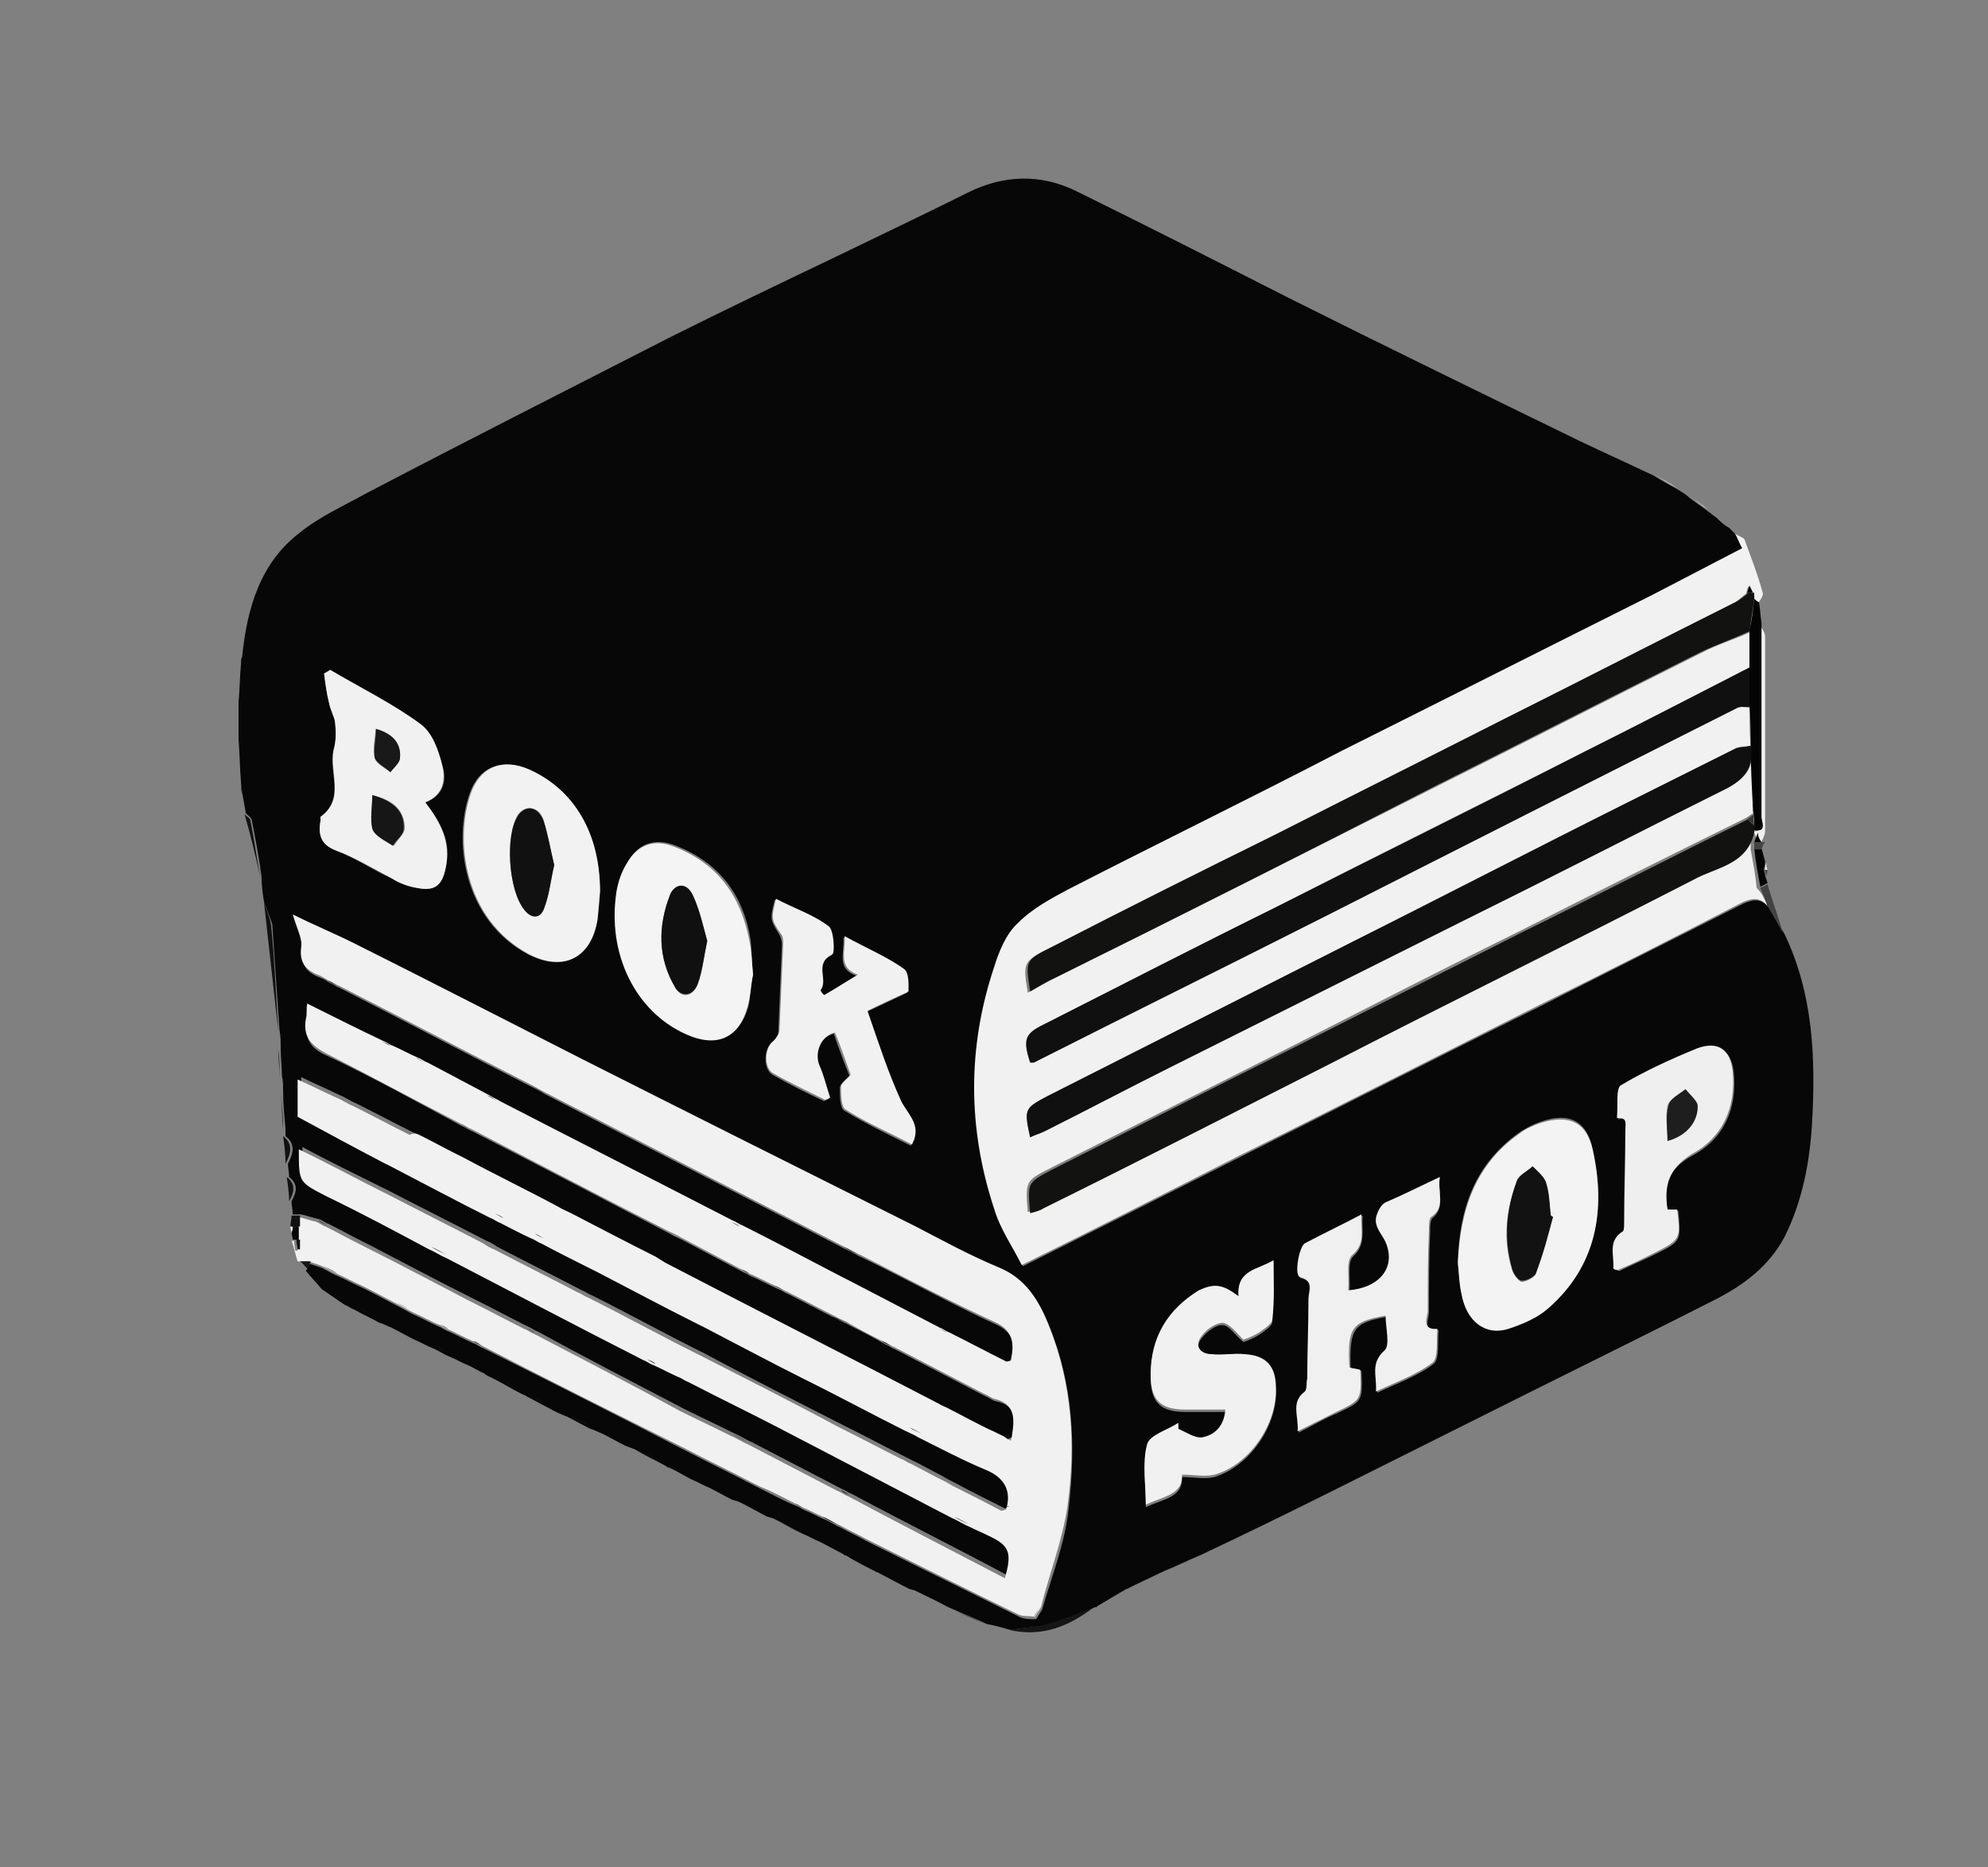<?xml version="1.0" encoding="utf-8"?>
<!-- Generator: Adobe Illustrator 19.0.0, SVG Export Plug-In . SVG Version: 6.00 Build 0)  -->
<svg version="1.1" id="Layer_1" xmlns="http://www.w3.org/2000/svg" xmlns:xlink="http://www.w3.org/1999/xlink" x="0px" y="0px"
	 viewBox="0 0 165 155" style="enable-background:new 0 0 165 155;" xml:space="preserve">
<rect x="0" y="0" width="165" height="155" fill="#808080" stroke="none"/>
<style type="text/css">
	.st0{display:none;fill:#FEFEFE;}
	.st1{fill:#070707;}
	.st2{fill:#F1F1F1;}
	.st3{fill:#040404;}
	.st4{fill:#111111;}
	.st5{fill:#151515;}
	.st6{fill:#434343;}
	.st7{fill:#F0F0F0;}
	.st8{fill:#F3F3F3;}
	.st9{fill:#F2F2F2;}
	.st10{fill:#F4F4F4;}
	.st11{fill:#EFEFEF;}
	.st12{fill:#121211;}
	.st13{fill:#101010;}
	.st14{fill:#373737;}
	.st15{fill:#131212;}
	.st16{fill:#161616;}
	.st17{fill:#191919;}
	.st18{fill:#1E1E1E;}
</style>
<g id="XMLID_2_">
	<path id="XMLID_154_" class="st0" d="M1.4,152.3c0-50.9,0-101.8,0-152.8c53.8,0,107.6,0,161.4,0c0,50.9,0,101.9,0,152.8
		C109,152.3,55.2,152.3,1.4,152.3z M146.7,72.2c-0.1-0.2-0.1-0.4-0.2-0.6c-0.1-0.4-0.2-0.7-0.3-1.1c0.1-0.2,0.1-0.4,0.2-0.6
		c0.1-0.3,0.3-0.6,0.3-0.9c0-5.4,0-10.8,0-16.2c0-0.3-0.3-0.7-0.5-1c-0.1-0.6-0.1-1.1-0.2-1.7c0.1-0.3,0.5-0.7,0.4-0.9
		c-0.4-1.5-0.9-2.9-1.5-4.4c-0.1-0.2-0.5-0.3-0.8-0.5c-0.2-0.2-0.4-0.4-0.6-0.6c-0.3-0.3-0.6-0.6-1-0.8c-0.3-0.2-0.5-0.4-0.8-0.6
		c-0.5-0.4-1-0.7-1.5-1.1c-0.3-0.2-0.7-0.4-1-0.7c-0.6-0.4-1.2-0.7-1.9-1.1c-2.1-1-4.2-1.9-6.2-2.9c-8-3.9-16-7.8-24-11.8
		c-5.9-2.9-11.8-5.9-17.7-8.9c-3-1.5-6-1.4-9.1,0.1c-3.6,1.8-7.3,3.6-10.9,5.3c-4.6,2.2-9.2,4.4-13.8,6.7c-8.5,4.3-16.9,8.7-25.3,13
		c-1.9,1-3.8,1.9-5.4,3.2c-3.3,2.6-4.4,6.3-4.8,10.3c0,0.2,0,0.4-0.1,0.6c-0.1,1.1-0.1,2.1-0.2,3.2c0,1,0,2.1,0,3.1
		c0.1,1.2,0.1,2.3,0.2,3.5c0,0.3,0.1,0.6,0.1,0.9c0.1,0.6,0.2,1.2,0.3,1.7c0.4,1.7,0.8,3.4,1.3,5.1c0.1,0.7,0.2,1.4,0.2,2.1
		c0.4,3.6,0.8,7.2,1.2,10.9c0,0.5,0,1,0.1,1.5c0,0.8,0.1,1.5,0.1,2.3c0,0.4,0,0.8,0.1,1.2c0.1,1.1,0.2,2.1,0.2,3.2
		c0,0.2,0,0.4,0,0.6c0.1,0.8,0.1,1.5,0.2,2.3c0,0.4,0.1,0.8,0.1,1.1c0.1,0.7,0.1,1.3,0.2,2c0,0.4,0.1,0.8,0.1,1.1
		c0,0.3-0.1,0.6-0.1,0.9c0,0.2,0.1,0.4,0.1,0.6c0,0.2,0.1,0.4,0.1,0.6c0.2,0.6,0.3,1.2,0.5,1.7c0.2,0.2,0.4,0.4,0.6,0.6
		c0.4,0.5,0.9,1,1.3,1.5c0.6,0.4,1.3,0.9,1.9,1.3c0.3,0.1,0.5,0.3,0.8,0.4c0.7,0.4,1.4,0.7,2.1,1.1c0.3,0.1,0.6,0.3,1,0.4
		c0.6,0.3,1.3,0.7,1.9,1c0.5,0.2,1,0.5,1.5,0.7c0.5,0.2,0.9,0.5,1.4,0.7c0.5,0.2,1,0.5,1.5,0.7c0.5,0.2,0.9,0.5,1.4,0.7
		c0.2,0.1,0.5,0.2,0.7,0.4c0.8,0.4,1.6,0.9,2.4,1.3c0.1,0.1,0.2,0.1,0.4,0.2c0.6,0.3,1.3,0.7,1.9,1c0.5,0.2,1,0.4,1.5,0.7
		c0.6,0.3,1.3,0.7,1.9,1c0.3,0.1,0.6,0.3,1,0.4c0.6,0.3,1.3,0.7,1.9,1c0.3,0.1,0.5,0.2,0.8,0.3c0.9,0.5,1.8,0.9,2.6,1.4l0.1,0.1
		l0.1,0c0.6,0.3,1.2,0.7,1.9,1c0.5,0.2,1,0.5,1.5,0.7c0.6,0.3,1.3,0.7,1.9,1c0.1,0,0.3,0.1,0.4,0.1c0.8,0.4,1.6,0.9,2.5,1.3
		c0.1,0,0.3,0.1,0.4,0.1c0.8,0.4,1.6,0.9,2.5,1.3c0.5,0.2,1,0.5,1.5,0.7c0.6,0.3,1.3,0.7,1.9,1l0.1,0.1l0.1,0
		c0.8,0.4,1.6,0.8,2.4,1.3c0.1,0.1,0.3,0.1,0.4,0.2c0.8,0.4,1.7,0.9,2.5,1.3c0.1,0,0.3,0.1,0.4,0.1c0.9,0.5,1.8,0.9,2.8,1.4
		c0.2,0.1,0.5,0.2,0.7,0.3c0.8,0.4,1.6,0.7,2.5,1.1c0.7,0.2,1.4,0.4,2,0.5c2.6,0.6,4.9-0.3,6.9-1.9l0.1,0l0.1-0.1
		c0.7-0.4,1.5-0.9,2.2-1.3c0.1-0.1,0.3-0.1,0.4-0.2c0.8-0.4,1.7-0.8,2.5-1.2c0.1-0.1,0.2-0.1,0.4-0.2c1-0.4,2-0.9,3-1.3
		c3.6-1.8,7.3-3.5,10.9-5.3c5.6-2.8,11.2-5.6,16.8-8.4c5.1-2.5,10.2-5,15.2-7.6c2.3-1.2,4.4-2.7,5.6-5.1c1.5-3,2.1-6.2,2.3-9.5
		c0.3-5.4,0.1-10.7-2.3-15.7c-0.4-1.4-0.9-2.7-1.3-4.1c0-0.2-0.1-0.4-0.1-0.5C146.6,72.6,146.7,72.4,146.7,72.2z"/>
	<path id="XMLID_144_" class="st1" d="M21.9,74.8c-0.1-0.7-0.2-1.4-0.2-2.1c-0.2-1.5-0.5-3.1-0.8-4.6c0-0.2-0.3-0.4-0.5-0.6
		c-0.1-0.6-0.2-1.2-0.3-1.7c0-0.3-0.1-0.6-0.1-0.9c-0.1-1.2-0.1-2.3-0.2-3.5c0-1,0-2.1,0-3.1c0.1-1.1,0.1-2.1,0.2-3.2
		c0-0.2,0-0.4,0.1-0.6c0.4-4,1.5-7.8,4.8-10.3c1.6-1.3,3.6-2.2,5.4-3.2c8.4-4.4,16.9-8.7,25.3-13c4.6-2.3,9.2-4.5,13.8-6.7
		c3.7-1.8,7.3-3.5,10.9-5.3c3-1.5,6.1-1.6,9.1-0.1c5.9,2.9,11.8,5.9,17.7,8.9c8,4,16,7.9,24,11.8c2.1,1,4.1,1.9,6.2,2.9
		c0.6,0.4,1.2,0.7,1.9,1.1c0.3,0.2,0.7,0.4,1,0.7c0.5,0.4,1,0.7,1.5,1.1c0.3,0.2,0.5,0.4,0.8,0.6c0.3,0.3,0.6,0.6,1,0.8
		c0.2,0.2,0.4,0.4,0.6,0.6c0.2,0.4,0.4,0.7,0.6,1.2c-2.5,1.3-5,2.6-7.5,3.9c-8.6,4.3-17.1,8.6-25.7,12.9
		c-7.6,3.8-15.2,7.6-22.7,11.5c-1.5,0.8-3.1,1.6-4.2,2.8c-1,1-1.5,2.4-2,3.7c-2.2,6.7-2.2,13.4,0,20c0.5,1.6,1.5,3.1,2.3,4.7
		c6.2-3.1,12.2-6.1,18.1-9.1c8.2-4.1,16.4-8.3,24.7-12.4c5.7-2.9,11.3-5.7,17-8.6c0.9-0.4,1.5-0.4,2.1,0.3c0.4,0.7,0.9,1.5,1.3,2.2
		c2.4,5,2.6,10.3,2.3,15.7c-0.2,3.3-0.8,6.5-2.3,9.5c-1.3,2.4-3.3,3.9-5.6,5.1c-5.1,2.6-10.2,5.1-15.2,7.6
		c-5.6,2.8-11.2,5.6-16.8,8.4c-3.6,1.8-7.3,3.6-10.9,5.3c-1,0.4-2,0.9-3,1.3c-0.1,0.1-0.2,0.1-0.4,0.2c-0.8,0.4-1.7,0.8-2.5,1.2
		c-0.1,0.1-0.3,0.1-0.4,0.2c-0.7,0.4-1.5,0.9-2.2,1.3l-0.1,0.1l-0.1,0c-1.3,0.5-2.5,1.1-3.8,1.4c-1,0.3-2.1,0.3-3.2,0.5
		c-0.7-0.2-1.4-0.4-2-0.5c-0.8-0.4-1.6-0.7-2.5-1.1c-0.2-0.1-0.5-0.2-0.7-0.3c-0.9-0.5-1.8-0.9-2.8-1.4c-0.1,0-0.3-0.1-0.4-0.1
		c-0.8-0.4-1.7-0.9-2.5-1.3c-0.1-0.1-0.3-0.1-0.4-0.2c-0.8-0.4-1.6-0.8-2.4-1.3l-0.1,0c0,0-0.1-0.1-0.1-0.1c-0.6-0.3-1.3-0.7-1.9-1
		c-0.5-0.2-1-0.5-1.5-0.7c-0.8-0.4-1.6-0.9-2.5-1.3c-0.1,0-0.3-0.1-0.4-0.1c-0.8-0.4-1.6-0.9-2.5-1.3c-0.1,0-0.3-0.1-0.4-0.1
		c-0.6-0.3-1.3-0.7-1.9-1c-0.5-0.2-1-0.5-1.5-0.7c-0.6-0.3-1.2-0.7-1.9-1l-0.1,0l-0.1-0.1c-0.9-0.5-1.8-0.9-2.6-1.4
		c-0.3-0.1-0.5-0.2-0.8-0.3c-0.6-0.3-1.3-0.7-1.9-1c-0.3-0.1-0.6-0.3-1-0.4c-0.6-0.3-1.3-0.7-1.9-1c-0.5-0.2-1-0.4-1.5-0.7
		c-0.6-0.3-1.3-0.7-1.9-1c-0.1-0.1-0.2-0.1-0.4-0.2c-0.8-0.4-1.6-0.9-2.4-1.3c-0.2-0.1-0.5-0.2-0.7-0.4c-0.5-0.2-0.9-0.5-1.4-0.7
		c-0.5-0.2-1-0.5-1.5-0.7c-0.5-0.2-0.9-0.5-1.4-0.7c-0.5-0.2-1-0.5-1.5-0.7c-0.6-0.3-1.3-0.7-1.9-1c-0.3-0.1-0.6-0.3-1-0.4
		c-0.7-0.4-1.4-0.7-2.1-1.1c-0.3-0.1-0.5-0.3-0.8-0.4c-0.6-0.4-1.3-0.9-1.9-1.3c-0.4-0.5-0.9-1-1.3-1.5c0.1-0.2,0.2-0.4,0.3-0.6
		c0.3,0.1,0.6,0.2,0.9,0.3c0.5,0.2,0.9,0.5,1.4,0.7c0.7,0.3,1.4,0.7,2.1,1c0.2,0.1,0.4,0.2,0.6,0.3c0.8,0.4,1.5,0.8,2.3,1.2
		c0.4,0.2,0.9,0.5,1.3,0.7c0.7,0.3,1.4,0.7,2.1,1c0.3,0.1,0.5,0.3,0.8,0.4c0.7,0.3,1.4,0.7,2.1,1c0.3,0.1,0.5,0.3,0.8,0.4
		c5.4,2.7,10.8,5.4,16.2,8.2c0.2,0.1,0.4,0.2,0.6,0.3c1.9,1,3.8,1.9,5.7,2.9c0.2,0.1,0.4,0.2,0.6,0.3c1,0.5,1.9,1,2.9,1.4
		c0.3,0.1,0.5,0.3,0.8,0.4c0.5,0.2,1,0.5,1.5,0.7c0.5,0.2,0.9,0.5,1.4,0.7c0.7,0.4,1.4,0.7,2.1,1.1c0.2,0.1,0.4,0.2,0.6,0.3
		c4,2,8.1,4,12.1,6c0.4,0.2,0.9,0.2,1.4,0.2c0.2-0.3,0.3-0.5,0.5-0.8c0.8-2.8,1.9-5.5,2.2-8.4c0.6-5.1,0.4-10.2-1.6-15.1
		c-0.8-2-1.9-3.8-4.1-4.7c-2.4-1-4.6-2.3-6.9-3.4c-9.2-4.6-18.3-9.2-27.5-13.8c-6.4-3.2-12.8-6.5-19.1-9.7c-1.6-0.8-3.3-1.6-5.1-2.4
		c0.3,1.1,0.7,1.9,0.7,2.7c-0.2,1.4,0.5,2,1.6,2.4c0.3,0.1,0.5,0.3,0.7,0.4c0.3,0.1,0.5,0.3,0.8,0.4c5.3,2.7,10.6,5.5,15.9,8.2
		c0.4,0.2,0.9,0.5,1.3,0.7c8.3,4.3,16.5,8.5,24.8,12.8c0.5,0.2,0.9,0.5,1.4,0.7c3.7,1.8,7.3,3.8,11,5.5c1.6,0.7,1.7,1.8,1.4,3.2
		c-0.1,0-0.3,0-0.4,0.1c-1.6-0.8-3.1-1.6-4.7-2.4c-0.3-0.1-0.5-0.3-0.8-0.4c-2.5-1.3-5-2.6-7.5-3.9c-0.2-0.1-0.4-0.2-0.6-0.3
		c-2.8-1.4-5.6-2.9-8.3-4.3c-0.3-0.1-0.5-0.3-0.8-0.4c-6.4-3.3-12.9-6.6-19.3-9.9c-0.3-0.2-0.6-0.3-0.9-0.5
		c-1.7-0.9-3.4-1.8-5.1-2.7c-0.3-0.1-0.5-0.3-0.8-0.4c-0.7-0.3-1.4-0.7-2.1-1c-0.3-0.1-0.5-0.3-0.8-0.4c-2.1-1-4.1-2.1-6.3-3.1
		c0,0.5,0,0.8-0.1,1.2c-0.3,1.5,0.3,2.4,1.8,3c3.8,1.8,7.4,3.8,11.1,5.8c0.3,0.1,0.5,0.3,0.8,0.4c5.5,2.8,11,5.7,16.4,8.5
		c0.3,0.2,0.6,0.3,1,0.5c1.7,0.9,3.4,1.8,5.1,2.7c0.3,0.1,0.5,0.3,0.8,0.4c0.7,0.3,1.4,0.7,2.1,1c0.3,0.1,0.5,0.3,0.8,0.4
		c1.4,0.7,2.7,1.4,4.1,2.1c0.3,0.2,0.7,0.3,1,0.5c1,0.5,2,1,3,1.6c0.3,0.1,0.5,0.3,0.8,0.4c2.5,1.3,5,2.6,7.5,3.9
		c0.3,0.1,0.5,0.3,0.8,0.4c1.8,0.3,1.7,1.6,1.5,3c-0.2,0-0.3,0.1-0.5,0.1c-0.5-0.2-1-0.5-1.5-0.7c-0.2-0.1-0.4-0.2-0.6-0.3
		c-1-0.5-1.9-1-2.9-1.5c-0.3-0.1-0.5-0.3-0.8-0.4c-7.5-3.9-15-7.7-22.5-11.6c-0.3-0.2-0.5-0.3-0.8-0.5c-2.3-1.2-4.6-2.4-7-3.6
		c-0.3-0.2-0.6-0.3-1-0.5c-2.6-1.4-5.3-2.7-7.9-4.1c-0.2-0.1-0.4-0.2-0.6-0.3c-1-0.5-1.9-1-2.9-1.5c-0.3-0.1-0.5-0.3-0.8-0.4
		c-1.6-0.8-3.1-1.6-4.7-2.4c-0.5-0.2-0.9-0.5-1.4-0.7c-1-0.5-2-0.9-3.2-1.5c0,1.2,0,2.2,0,3.1c2.4,1.3,4.8,2.5,7.1,3.8
		c0.2,0.1,0.4,0.2,0.6,0.3c2.8,1.4,5.6,2.9,8.3,4.3c0.3,0.1,0.5,0.3,0.8,0.4c0.9,0.4,1.8,0.9,2.6,1.3c0.3,0.1,0.5,0.3,0.8,0.4
		c1.4,0.7,2.8,1.4,4.1,2.1c0.2,0.1,0.4,0.2,0.6,0.3c2.8,1.4,5.6,2.9,8.3,4.3c0.2,0.1,0.4,0.2,0.6,0.3c2.8,1.4,5.6,2.9,8.3,4.3
		c0.2,0.1,0.4,0.2,0.6,0.3c2.6,1.3,5.2,2.7,7.8,4c0.3,0.2,0.6,0.3,1,0.5c1.9,0.9,3.7,1.9,5.6,2.7c1.6,0.7,2.2,1.7,1.7,3.3
		c-0.1,0-0.3,0.1-0.4,0.1c-1.4-0.7-2.8-1.4-4.1-2.1c-0.4-0.2-0.8-0.4-1.1-0.6c-0.8-0.4-1.5-0.8-2.3-1.2c-0.3-0.1-0.5-0.3-0.8-0.4
		c-1.6-0.8-3.1-1.6-4.7-2.4c-0.2-0.1-0.4-0.2-0.6-0.3c-3.7-1.9-7.5-3.8-11.2-5.8c-0.2-0.1-0.4-0.2-0.6-0.3c-3-1.5-5.9-3.1-8.9-4.6
		c-0.3-0.1-0.5-0.3-0.8-0.4c-2.3-1.2-4.7-2.4-7-3.6c-0.3-0.2-0.6-0.4-0.9-0.5c-2.7-1.4-5.3-2.7-8-4.1c-0.2-0.1-0.4-0.2-0.6-0.3
		c-2.2-1.1-4.5-2.2-6.7-3.4c0,2.8,0,2.7,2.3,3.9c2.8,1.4,5.6,3,8.5,4.4c0.5,0.2,0.9,0.5,1.4,0.7c5.5,2.8,11,5.7,16.4,8.5
		c0.3,0.1,0.5,0.3,0.8,0.4c0.7,0.3,1.4,0.7,2.1,1c0.3,0.1,0.5,0.3,0.8,0.4c2.5,1.3,5,2.5,7.5,3.8c4.8,2.5,9.6,5,14.4,7.5
		c0.5,0.2,0.9,0.5,1.4,0.7c0.6,0.3,1.1,0.5,1.7,0.8c1.8,0.8,2,1.4,1.3,3.5c-4.3-2.3-8.7-4.5-13-6.8c-0.3-0.1-0.5-0.3-0.8-0.4
		c-2.5-1.3-5-2.6-7.5-3.9c-0.5-0.2-0.9-0.5-1.4-0.7c-1.4-0.7-2.9-1.4-4.3-2.1c-4-2.1-8.1-4.2-12.1-6.4c-0.3-0.1-0.5-0.3-0.8-0.4
		c-1.4-0.7-2.7-1.4-4.1-2.1c-0.2-0.1-0.4-0.2-0.6-0.3c-2.8-1.4-5.6-2.9-8.3-4.3c-0.2-0.1-0.4-0.2-0.6-0.3c-1-0.5-1.9-1-2.9-1.5
		c-0.3-0.1-0.5-0.3-0.8-0.4c-0.5-0.1-1-0.3-1.5-0.4c-0.2,0-0.5,0-0.7,0c0-0.4-0.1-0.8-0.1-1.1c0.4-0.7,0.6-1.4-0.2-2
		c0-0.4-0.1-0.8-0.1-1.1c0.4-0.8,0.7-1.6-0.2-2.3c0-0.2,0-0.4,0-0.6c-0.1-1.1-0.2-2.1-0.2-3.2c0-0.4,0-0.8-0.1-1.2
		c0-0.8-0.1-1.5-0.1-2.3c0-0.5,0-1-0.1-1.5c-0.2-2.9-0.4-5.9-0.6-8.8C22.4,76.1,22.1,75.4,21.9,74.8z M119.5,97.7
		c-1.7,0.8-3.1,1.5-4.4,2.2c-0.4,0.2-0.7,0.8-0.8,1.3c-0.2,0.8,0.5,1.4,0.8,2c0.9,2.1-0.5,3.8-3.1,4c0.1-1-0.2-2.4,0.3-2.9
		c1.1-1,0.7-2.1,0.8-3.4c-1.7,0.8-3.2,1.6-4.7,2.4c-0.6,0.3-0.9,2.7-0.4,2.8c1.2,0.3,0.7,1.2,0.7,1.8c0,2.2,0,4.4-0.1,6.6
		c0,0.4,0,0.9-0.2,1.1c-1.2,0.9-0.6,2-0.6,3.3c1.2-0.6,2.2-1.2,3.2-1.6c2.1-1,2.1-1,2-3.5c-0.3-0.1-0.6-0.1-0.9-0.2
		c-0.1-3.3,0.2-3.8,3-4.3c0,1,0.4,2.5-0.1,2.9c-1.2,1.1-0.6,2.1-0.7,3.4c1.7-0.8,3.4-1.4,4.7-2.4c0.5-0.4,0.3-1.9,0.4-2.8
		c-1.4,0.1-0.8-0.9-0.8-1.5c0-2.2,0-4.5,0.1-6.7c0-0.4,0-0.9,0.2-1.1C120,100.2,119.3,99,119.5,97.7z M102.8,107.6
		c-1.4-1-2.1-1.1-3.3-0.3c-2.6,1.6-4,3.9-4,7c0,2.1,0.8,2.9,2.9,2.9c1.1,0,2.1,0,3.3,0c0,1.4-0.8,2.1-1.9,2.3
		c-0.6,0.1-1.3-0.5-2-0.7c0-0.2,0-0.3,0-0.5c-0.9,0.6-2.4,1-2.6,1.8c-0.4,1.5-0.1,3.2-0.1,5c1.5-0.7,3.1-0.8,3-2.5
		c0.9,0,1.9,0.2,2.7,0c2.9-0.9,5.2-4.2,5.1-7.2c-0.1-1.8-0.9-2.7-2.6-2.8c-0.9-0.1-1.8,0.1-2.7,0c-1.1-0.1-1.5-0.8-0.8-1.6
		c0.4-0.5,1.2-1.1,1.7-1c0.5,0,1,0.8,1.7,1.4c0.3-0.1,0.8-0.3,1.3-0.6c0.4-0.3,1.1-0.7,1.1-1.1c0.1-1.5,0.1-3.1,0.1-4.9
		C104.4,105.3,102.7,105.4,102.8,107.6z M68.4,82.6c-0.1-0.1-0.3-0.2-0.4-0.3c0.7-0.9-0.7-2.2,1-3c0.2-0.1,0.2-1.9-0.3-2.3
		c-1.3-1-2.9-1.5-4.4-2.3c-0.4,1.6-0.4,1.6,0.4,2.9c0.1,0.2,0.2,0.5,0.2,0.8c-0.1,2.4-0.2,4.8-0.3,7.2c0,0.3-0.2,0.7-0.5,0.9
		c-0.7,0.5-0.8,2.2,0,2.7c1.4,0.8,2.8,1.5,4.3,2.2c0.1-0.1,0.3-0.1,0.4-0.2c-0.3-0.9-0.5-1.9-0.9-2.7c-0.5-1,0.1-2.4,1.3-2.7
		c0.4,1.2,0.9,2.5,1.3,3.5c-0.4,0.4-0.8,0.7-0.8,1c0,0.7,0,1.7,0.4,1.9c1.8,1.1,3.7,2,5.5,2.9c0.1-0.3,0.2-0.4,0.2-0.5
		c0.5-1.3-0.6-2.1-1.1-3.1c-1.1-2.4-1.8-4.9-2.8-7.5c1.1-0.5,2.1-1,3.4-1.6c-0.1-0.4,0-1.6-0.4-1.9c-1.4-1-3.1-1.7-4.9-2.7
		c0.1,1.4-0.6,2.6,1.1,3.2C70.2,81.5,69.3,82.1,68.4,82.6z M121,104.8c0.1,0.9,0.1,1.7,0.3,2.5c0.5,2.3,2,3.5,3.9,2.9
		c1.2-0.3,2.4-0.9,3.3-1.7c4-3.5,4.8-8.1,3.7-13.1c-0.5-2.4-2-3.1-4.3-2.3c-0.6,0.2-1.2,0.5-1.8,0.9
		C122.3,96.7,121.1,100.5,121,104.8z M49.8,74c0-4.8-2.1-8.4-5.9-10.1c-2.2-1-4.1-0.3-4.9,1.9c-1.4,3.9-0.6,10.5,4.8,13.4
		c2.9,1.5,5.2,0.4,5.7-2.9C49.7,75.5,49.8,74.7,49.8,74z M27.4,55.6c-0.2,0.1-0.3,0.2-0.5,0.3c0.1,0.8,0.2,1.6,0.4,2.4
		c0.1,0.5,0.5,1.1,0.5,1.6c0.1,0.8,0.1,1.6-0.1,2.3c-0.5,1.8,1,4.1-1.1,5.6c0,0,0,0.2,0,0.3c-0.2,1.1,0,2,1.3,2.5
		c1.6,0.6,3,1.6,4.6,2.3c0.7,0.3,1.4,0.6,2.1,0.8c1.5,0.3,2.1-0.2,2.4-1.7c0.5-2.1-0.4-3.7-1.7-5.4c1.6-0.6,1.8-1.9,1.4-3.1
		c-0.3-1.2-0.9-2.7-1.8-3.4C32.6,58.4,30,57.1,27.4,55.6z M62.5,80.9c-0.1-1-0.1-1.9-0.2-2.9c-0.6-3.7-2.6-6.4-6.2-7.8
		c-1.7-0.7-3.2-0.2-4,1.4c-0.5,0.9-0.7,1.9-0.9,2.8c-0.7,5.1,1.9,9.8,6.2,11.5c2.3,0.9,4,0.1,4.7-2.3C62.3,82.8,62.3,81.8,62.5,80.9
		z M138.4,100.4c-0.4-2.1,0.1-3.4,2.1-4.5c2.6-1.4,3.7-3.9,3.4-6.9c-0.2-1.8-1.2-2.5-2.9-1.9c-2.2,0.8-4.4,1.9-6.4,3.1
		c-0.5,0.3-0.2,1.8-0.3,2.7c0.9-0.2,0.7,0.5,0.7,1c0,2.6-0.1,5.2-0.1,7.7c0,0.2,0,0.6-0.1,0.7c-1.3,0.8-0.6,2-0.8,3.1
		c0.2,0,0.3,0.1,0.4,0.1c1-0.5,2-0.9,3-1.4c2.2-1.1,2.1-1.1,1.9-3.6C139,100.4,138.7,100.4,138.4,100.4z"/>
	<path id="XMLID_143_" class="st2" d="M146.7,75.2c-0.6-0.7-1.2-0.7-2.1-0.3c-5.6,2.9-11.3,5.8-17,8.6c-8.2,4.1-16.4,8.3-24.7,12.4
		c-5.9,3-11.8,6-18.1,9.1c-0.8-1.6-1.8-3-2.3-4.7c-2.2-6.7-2.2-13.4,0-20c0.4-1.3,1-2.8,2-3.7c1.2-1.2,2.7-2,4.2-2.8
		c7.6-3.9,15.2-7.6,22.7-11.5c8.6-4.3,17.1-8.6,25.7-12.9c2.5-1.3,5-2.6,7.5-3.9c-0.3-0.5-0.4-0.9-0.6-1.2c0.3,0.2,0.7,0.3,0.8,0.5
		c0.5,1.4,1.1,2.9,1.5,4.4c0.1,0.2-0.2,0.6-0.4,0.9c-0.1-0.1-0.2-0.2-0.4-0.3c0-0.2-0.1-0.4-0.1-0.5c-0.1-0.2-0.2-0.4-0.3-0.6
		c-0.1,0.2-0.1,0.4-0.2,0.6c-0.3,0.2-0.6,0.5-0.9,0.7c-6.4,3.2-12.8,6.5-19.2,9.7c-6.3,3.2-12.7,6.4-19,9.6
		c-6.2,3.1-12.4,6.3-18.7,9.4c-2.2,1.1-2.2,1.2-1.8,3.7c0.7-0.4,1.3-0.7,2-1.1C98,76,108.5,70.7,119,65.4
		c7.4-3.7,14.8-7.5,22.2-11.2c1.3-0.7,2.7-1.1,4-1.7c0,1,0,2,0,3c-4.6,2.3-9.1,4.6-13.7,6.9c-8.5,4.3-17,8.5-25.4,12.8
		c-6.5,3.3-12.9,6.5-19.4,9.8c-1.6,0.8-1.8,1.4-1.2,3.2c0.1,0,0.2,0,0.3,0c8.1-4.1,16.2-8.1,24.3-12.2c11.3-5.7,22.6-11.5,34-17.2
		c0.3-0.2,0.8-0.1,1.1-0.1c0,1.1,0,2.1,0.1,3.2c-0.4,0.1-0.8,0-1.2,0.2c-3,1.5-6,3-9,4.5c-7.6,3.8-15.2,7.7-22.7,11.5
		c-8.5,4.3-17,8.6-25.5,12.9c-1.9,1-1.9,1.1-1.4,3.4c0.4-0.2,0.8-0.3,1.2-0.5c3.4-1.7,6.8-3.5,10.2-5.2c8.4-4.2,16.8-8.4,25.2-12.6
		c6.8-3.4,13.6-6.9,20.5-10.3c1.7-0.8,3.2-1.7,2.7-3.9c0.1,1.9,0.2,3.7,0.2,5.6c-0.2,0.1-0.4,0.3-0.6,0.4
		c-6.3,3.1-12.5,6.2-18.8,9.4c-6.3,3.1-12.5,6.3-18.8,9.5c-6.7,3.4-13.5,6.8-20.2,10.2c-2,1-2,1.1-1.8,3.6c0.4-0.1,0.7-0.2,1.1-0.4
		c7.9-4,15.7-8,23.6-11.9c10.1-5.1,20.3-10.2,30.4-15.4c1.9-1,4.4-1.2,5-3.9c1.1,0.1,0.6-0.8,0.6-1.1c0-5.4,0-10.7,0-16.1
		c0.2,0.3,0.5,0.7,0.5,1c0,5.4,0,10.8,0,16.2c0,0.3-0.2,0.6-0.3,0.9c-0.1,0-0.2,0-0.3,0c-0.1-0.3-0.2-0.5-0.3-0.8
		c-0.1,0.3-0.2,0.5-0.3,0.8c0,0.2,0,0.4,0,0.6c0.2,1.1,0.4,2.1,0.5,3.2C146.3,74.2,146.5,74.7,146.7,75.2z"/>
	<path id="XMLID_142_" class="st2" d="M35,94.3c1,0.5,1.9,1,2.9,1.5c0.2,0.1,0.4,0.2,0.6,0.3c2.6,1.4,5.3,2.7,7.9,4.1
		c0.3,0.2,0.6,0.3,1,0.5c2.3,1.2,4.6,2.4,7,3.6c0.3,0.2,0.5,0.3,0.8,0.5c7.5,3.9,15,7.7,22.5,11.6c0.3,0.1,0.5,0.3,0.8,0.4
		c1,0.5,1.9,1,2.9,1.5c0.2,0.1,0.4,0.2,0.6,0.3c0.5,0.2,1,0.5,1.5,0.7c0.1,0.1,0.3,0.2,0.4,0.3c0-0.2,0.1-0.3,0.1-0.5
		c0.2-1.3,0.3-2.6-1.5-3c-0.3-0.1-0.5-0.3-0.8-0.4c-2.5-1.3-5-2.6-7.5-3.9c-0.3-0.1-0.5-0.3-0.8-0.4c-1-0.5-2-1-3-1.6
		c-0.3-0.2-0.7-0.3-1-0.5c-1.4-0.7-2.7-1.4-4.1-2.1c-0.3-0.1-0.5-0.3-0.8-0.4c-0.7-0.3-1.4-0.7-2.1-1c-0.3-0.1-0.5-0.3-0.8-0.4
		c-1.7-0.9-3.4-1.8-5.1-2.7c-0.3-0.2-0.6-0.3-1-0.5c-5.5-2.8-11-5.7-16.4-8.5c-0.3-0.1-0.5-0.3-0.8-0.4c-3.7-1.9-7.4-3.9-11.1-5.8
		c-1.4-0.7-2.1-1.5-1.8-3c0.1-0.3,0-0.7,0.1-1.2c2.2,1.1,4.2,2.1,6.3,3.1c0.3,0.1,0.5,0.3,0.8,0.4c0.7,0.3,1.4,0.7,2.1,1
		c0.3,0.1,0.5,0.3,0.8,0.4c1.7,0.9,3.4,1.8,5.1,2.7c0.3,0.2,0.6,0.3,0.9,0.5c6.4,3.3,12.9,6.6,19.3,9.9c0.3,0.1,0.5,0.3,0.8,0.4
		c2.8,1.4,5.6,2.9,8.3,4.3c0.2,0.1,0.4,0.2,0.6,0.3c2.5,1.3,5,2.6,7.5,3.9c0.3,0.1,0.5,0.3,0.8,0.4c1.6,0.8,3.1,1.6,4.7,2.4
		c0.1,0,0.3,0,0.4-0.1c0.3-1.4,0.2-2.5-1.4-3.2c-3.7-1.7-7.3-3.6-11-5.5c-0.5-0.2-0.9-0.5-1.4-0.7c-8.3-4.3-16.5-8.5-24.8-12.8
		c-0.4-0.2-0.9-0.5-1.3-0.7c-5.3-2.7-10.6-5.5-15.9-8.2c-0.3-0.1-0.5-0.3-0.8-0.4c-0.2-0.1-0.5-0.3-0.7-0.4c-1.1-0.4-1.8-1-1.6-2.4
		c0.1-0.8-0.4-1.6-0.7-2.7c1.8,0.9,3.5,1.6,5.1,2.4c6.4,3.2,12.8,6.5,19.1,9.7c9.1,4.6,18.3,9.2,27.5,13.8c2.3,1.2,4.5,2.4,6.9,3.4
		c2.2,0.9,3.3,2.7,4.1,4.7c2,4.9,2.3,10,1.6,15.1c-0.4,2.8-1.5,5.6-2.2,8.4c-0.2,0.3-0.3,0.5-0.5,0.8c-0.5-0.1-1,0-1.4-0.2
		c-4.1-2-8.1-4-12.1-6c-0.2-0.1-0.4-0.2-0.6-0.3c-0.7-0.4-1.4-0.7-2.1-1.1c-0.5-0.2-0.9-0.5-1.4-0.7c-0.5-0.2-1-0.5-1.5-0.7
		c-0.3-0.1-0.5-0.3-0.8-0.4c-1-0.5-1.9-1-2.9-1.4c-0.2-0.1-0.4-0.2-0.6-0.3c-1.9-1-3.8-1.9-5.7-2.9c-0.2-0.1-0.4-0.2-0.6-0.3
		c-5.4-2.7-10.8-5.4-16.2-8.2c-0.3-0.1-0.5-0.3-0.8-0.4c-0.7-0.3-1.4-0.7-2.1-1c-0.3-0.1-0.5-0.3-0.8-0.4c-0.7-0.3-1.4-0.7-2.1-1
		c-0.4-0.2-0.9-0.5-1.3-0.7c-0.8-0.4-1.5-0.8-2.3-1.2c-0.2-0.1-0.4-0.2-0.6-0.3c-0.7-0.3-1.4-0.7-2.1-1c-0.5-0.2-0.9-0.5-1.4-0.7
		c-0.3-0.1-0.6-0.2-0.9-0.3c-0.3,0-0.6,0-0.9,0c-0.2-0.6-0.3-1.2-0.5-1.7l0.1,0l0.1,0c0,0.3,0.1,0.6,0.1,0.8c0.1,0,0.1,0,0.2,0
		c0-0.3,0-0.6,0-0.8c0-0.4,0-0.8,0-1.1c0-0.3,0-0.6,0-0.9c0.5,0.1,1,0.3,1.5,0.4c0.3,0.1,0.5,0.3,0.8,0.4c1,0.5,1.9,1,2.9,1.5
		c0.2,0.1,0.4,0.2,0.6,0.3c2.8,1.4,5.6,2.9,8.3,4.3c0.2,0.1,0.4,0.2,0.6,0.3c1.4,0.7,2.7,1.4,4.1,2.1c0.3,0.1,0.5,0.3,0.8,0.4
		c4,2.1,8.1,4.2,12.1,6.4c1.4,0.7,2.9,1.4,4.3,2.1c0.5,0.2,0.9,0.5,1.4,0.7c2.5,1.3,5,2.6,7.5,3.9c0.3,0.1,0.5,0.3,0.8,0.4
		c4.3,2.3,8.6,4.5,13,6.8c0.6-2.1,0.4-2.7-1.3-3.5c-0.6-0.3-1.1-0.5-1.7-0.8c-0.5-0.2-0.9-0.5-1.4-0.7c-4.8-2.5-9.6-5-14.4-7.5
		c-2.5-1.3-5-2.5-7.5-3.8c-0.3-0.1-0.5-0.3-0.8-0.4c-0.7-0.3-1.4-0.7-2.1-1c-0.3-0.1-0.5-0.3-0.8-0.4c-5.5-2.8-11-5.7-16.4-8.5
		c-0.5-0.2-0.9-0.5-1.4-0.7c-2.8-1.5-5.6-3-8.5-4.4c-2.3-1.2-2.3-1.1-2.3-3.9c2.3,1.1,4.5,2.3,6.7,3.4c0.2,0.1,0.4,0.2,0.6,0.3
		c2.7,1.4,5.3,2.7,8,4.1c0.3,0.2,0.6,0.4,0.9,0.5c2.3,1.2,4.7,2.4,7,3.6c0.3,0.1,0.5,0.3,0.8,0.4c3,1.5,5.9,3.1,8.9,4.6
		c0.2,0.1,0.4,0.2,0.6,0.3c3.7,1.9,7.5,3.8,11.2,5.8c0.2,0.1,0.4,0.2,0.6,0.3c1.6,0.8,3.1,1.6,4.7,2.4c0.3,0.1,0.5,0.3,0.8,0.4
		c0.8,0.4,1.5,0.8,2.3,1.2c0.4,0.2,0.8,0.4,1.1,0.6c1.4,0.7,2.8,1.4,4.1,2.1c0.1,0,0.3-0.1,0.4-0.1c0.5-1.6-0.2-2.7-1.7-3.3
		c-1.9-0.8-3.8-1.8-5.6-2.7c-0.3-0.2-0.6-0.3-1-0.5c-2.6-1.3-5.2-2.7-7.8-4c-0.2-0.1-0.4-0.2-0.6-0.3c-2.8-1.4-5.6-2.9-8.3-4.3
		c-0.2-0.1-0.4-0.2-0.6-0.3c-2.8-1.4-5.6-2.9-8.3-4.3c-0.2-0.1-0.4-0.2-0.6-0.3c-1.4-0.7-2.8-1.4-4.1-2.1c-0.3-0.1-0.5-0.3-0.8-0.4
		c-0.9-0.4-1.8-0.9-2.6-1.3c-0.3-0.1-0.5-0.3-0.8-0.4c-2.8-1.4-5.6-2.9-8.3-4.3c-0.2-0.1-0.4-0.2-0.6-0.3c-2.3-1.2-4.7-2.5-7.1-3.8
		c0-0.9,0-1.9,0-3.1c1.1,0.5,2.1,1,3.2,1.5c0.5,0.2,0.9,0.5,1.4,0.7c1.6,0.8,3.1,1.6,4.7,2.4C34.4,94,34.7,94.1,35,94.3z"/>
	<path id="XMLID_141_" class="st3" d="M145.6,49.7c0.1,0.1,0.2,0.2,0.4,0.3c0.1,0.6,0.1,1.1,0.2,1.7c0,5.4,0,10.7,0,16.1
		c0,0.4,0.5,1.3-0.6,1.1c0-0.2,0-0.4,0-0.6c0-0.3,0-0.6-0.1-1c-0.1-1.9-0.2-3.7-0.2-5.6l0,0c0-1.1,0-2.1-0.1-3.2c0-1.1,0-2.2,0-3.3
		c0-1,0-2,0-3C145.4,51.6,145.5,50.7,145.6,49.7z"/>
	<path id="XMLID_140_" class="st4" d="M21.9,74.8c0.2,0.7,0.5,1.3,0.6,2c0.3,2.9,0.4,5.9,0.6,8.8C22.7,82,22.3,78.4,21.9,74.8z"/>
	<path id="XMLID_139_" class="st5" d="M83.8,135.3c1.1-0.2,2.1-0.2,3.2-0.5c1.3-0.4,2.5-0.9,3.8-1.4C88.7,135,86.5,135.9,83.8,135.3
		z"/>
	<path id="XMLID_138_" class="st6" d="M146.7,75.2c-0.2-0.5-0.4-1-0.6-1.5c0.2-0.1,0.4-0.2,0.6-0.3c0.4,1.4,0.9,2.7,1.3,4.1
		C147.6,76.7,147.1,75.9,146.7,75.2z"/>
	<path id="XMLID_137_" class="st4" d="M20.3,67.6c0.2,0.2,0.5,0.3,0.5,0.6c0.3,1.5,0.5,3,0.8,4.6C21.2,71,20.8,69.3,20.3,67.6z"/>
	<path id="XMLID_136_" class="st3" d="M146.7,73.3c-0.2,0.1-0.4,0.2-0.6,0.3c-0.2-1.1-0.4-2.1-0.5-3.2c0.2,0,0.4,0,0.6,0
		c0.1,0.4,0.2,0.7,0.3,1.1c0,0.2,0,0.4-0.1,0.6c0,0.2,0.1,0.4,0.1,0.6C146.6,73,146.7,73.2,146.7,73.3z"/>
	<path id="XMLID_135_" class="st4" d="M23.3,90.6c0.1,1.1,0.2,2.1,0.2,3.2C23.4,92.7,23.4,91.6,23.3,90.6z"/>
	<path id="XMLID_134_" class="st4" d="M19.8,58.4c0,1,0,2.1,0,3.1C19.8,60.5,19.8,59.5,19.8,58.4z"/>
	<path id="XMLID_133_" class="st5" d="M96.4,130.5c1-0.4,2-0.9,3-1.3C98.4,129.6,97.4,130,96.4,130.5z"/>
	<path id="XMLID_132_" class="st5" d="M75.9,132c0.9,0.5,1.8,0.9,2.8,1.4C77.7,132.9,76.8,132.5,75.9,132z"/>
	<path id="XMLID_131_" class="st5" d="M52.7,120.2c0.9,0.5,1.8,0.9,2.6,1.4C54.5,121.1,53.6,120.6,52.7,120.2z"/>
	<path id="XMLID_130_" class="st5" d="M40.9,114.2c0.8,0.4,1.6,0.9,2.4,1.3C42.5,115,41.7,114.6,40.9,114.2z"/>
	<path id="XMLID_129_" class="st5" d="M70.2,129.1c0.8,0.4,1.6,0.8,2.4,1.3C71.8,130,71,129.5,70.2,129.1z"/>
	<path id="XMLID_128_" class="st5" d="M91,133.3c0.7-0.4,1.5-0.9,2.2-1.3C92.4,132.4,91.7,132.9,91,133.3z"/>
	<path id="XMLID_127_" class="st5" d="M93.6,131.8c0.8-0.4,1.7-0.8,2.5-1.2C95.2,131,94.4,131.4,93.6,131.8z"/>
	<path id="XMLID_126_" class="st5" d="M73,130.6c0.8,0.4,1.7,0.9,2.5,1.3C74.6,131.4,73.8,131,73,130.6z"/>
	<path id="XMLID_125_" class="st4" d="M23.1,87.1c0,0.8,0.1,1.5,0.1,2.3C23.2,88.6,23.2,87.9,23.1,87.1z"/>
	<path id="XMLID_124_" class="st5" d="M64.1,126c0.8,0.4,1.6,0.9,2.5,1.3C65.7,126.8,64.9,126.4,64.1,126z"/>
	<path id="XMLID_123_" class="st4" d="M23.5,94.3c0.9,0.7,0.6,1.5,0.2,2.3C23.7,95.8,23.6,95.1,23.5,94.3z"/>
	<path id="XMLID_122_" class="st5" d="M61.2,124.5c0.8,0.4,1.6,0.9,2.5,1.3C62.9,125.4,62.1,125,61.2,124.5z"/>
	<path id="XMLID_121_" class="st5" d="M29.5,108.4c0.7,0.4,1.4,0.7,2.1,1.1C30.8,109.1,30.1,108.8,29.5,108.4z"/>
	<path id="XMLID_120_" class="st5" d="M79.3,133.7c0.8,0.4,1.6,0.7,2.5,1.1C81,134.4,80.2,134.1,79.3,133.7z"/>
	<path id="XMLID_119_" class="st5" d="M26.8,106.7c0.6,0.4,1.3,0.9,1.9,1.3C28,107.6,27.4,107.1,26.8,106.7z"/>
	<path id="XMLID_118_" class="st4" d="M23.8,97.7c0.8,0.6,0.6,1.3,0.2,2C24,99.1,23.9,98.4,23.8,97.7z"/>
	<path id="XMLID_117_" class="st5" d="M68.1,128c0.6,0.3,1.3,0.7,1.9,1C69.4,128.7,68.7,128.3,68.1,128z"/>
	<path id="XMLID_116_" class="st5" d="M32.5,109.9c0.6,0.3,1.3,0.7,1.9,1C33.8,110.6,33.1,110.2,32.5,109.9z"/>
	<path id="XMLID_115_" class="st2" d="M139.2,40.5c-0.6-0.4-1.2-0.7-1.9-1.1C138,39.8,138.6,40.2,139.2,40.5z"/>
	<path id="XMLID_114_" class="st5" d="M58.9,123.4c0.6,0.3,1.3,0.7,1.9,1C60.2,124.1,59.6,123.7,58.9,123.4z"/>
	<path id="XMLID_113_" class="st5" d="M55.5,121.6c0.6,0.3,1.2,0.7,1.9,1C56.8,122.3,56.1,122,55.5,121.6z"/>
	<path id="XMLID_112_" class="st5" d="M50,118.8c0.6,0.3,1.3,0.7,1.9,1C51.3,119.5,50.6,119.1,50,118.8z"/>
	<path id="XMLID_111_" class="st5" d="M47.1,117.4c0.6,0.3,1.3,0.7,1.9,1C48.4,118,47.8,117.7,47.1,117.4z"/>
	<path id="XMLID_110_" class="st5" d="M43.7,115.7c0.6,0.3,1.3,0.7,1.9,1C45,116.3,44.3,116,43.7,115.7z"/>
	<path id="XMLID_109_" class="st2" d="M141.8,42.3c-0.5-0.4-1-0.7-1.5-1.1C140.8,41.6,141.3,42,141.8,42.3z"/>
	<path id="XMLID_108_" class="st5" d="M38.8,113.1c0.5,0.2,0.9,0.5,1.4,0.7C39.7,113.6,39.2,113.3,38.8,113.1z"/>
	<path id="XMLID_107_" class="st4" d="M24.9,100.9c0,0.3,0,0.6,0,0.9c-0.2,0-0.4,0.1-0.5,0.1c-0.1,0-0.2-0.1-0.3-0.1
		c0-0.3,0.1-0.6,0.1-0.9C24.4,100.9,24.6,100.9,24.9,100.9z"/>
	<path id="XMLID_106_" class="st5" d="M35.9,111.6c0.5,0.2,0.9,0.5,1.4,0.7C36.8,112.1,36.4,111.9,35.9,111.6z"/>
	<path id="XMLID_105_" class="st2" d="M143.5,43.8c-0.3-0.3-0.6-0.6-1-0.8C142.9,43.2,143.2,43.5,143.5,43.8z"/>
	<path id="XMLID_104_" class="st5" d="M24.9,104.7c0.3,0,0.6,0,0.9,0c-0.1,0.2-0.2,0.4-0.3,0.6C25.2,105,25.1,104.8,24.9,104.7z"/>
	<path id="XMLID_103_" class="st1" d="M24.3,101.9c0.2,0,0.4-0.1,0.5-0.1c0,0.4,0,0.8,0,1.1c-0.1,0-0.2,0-0.3,0l-0.1,0l-0.1,0
		c0-0.2-0.1-0.4-0.1-0.6C24.2,102.2,24.3,102,24.3,101.9z"/>
	<path id="XMLID_102_" class="st2" d="M24.3,101.9c0,0.2-0.1,0.3-0.1,0.5c0-0.2-0.1-0.4-0.1-0.6C24.2,101.8,24.3,101.8,24.3,101.9z"
		/>
	<path id="XMLID_101_" class="st4" d="M20,65c0,0.3,0.1,0.6,0.1,0.9C20,65.6,20,65.3,20,65z"/>
	<path id="XMLID_100_" class="st6" d="M146.2,70.5c-0.2,0-0.4,0-0.6,0c0-0.2,0-0.4,0-0.6c0.2,0,0.4,0,0.6,0c0.1,0,0.2,0,0.3,0
		C146.3,70.1,146.3,70.3,146.2,70.5z"/>
	<path id="XMLID_99_" class="st4" d="M20.1,54.7c0,0.2,0,0.4-0.1,0.6C20,55.1,20,54.9,20.1,54.7z"/>
	<path id="XMLID_98_" class="st6" d="M146.6,72.8c0-0.2-0.1-0.4-0.1-0.6c0,0,0.1,0,0.1,0l0.1,0C146.7,72.4,146.6,72.6,146.6,72.8z"
		/>
	<path id="XMLID_97_" class="st2" d="M146.7,72.2l-0.1,0c0,0-0.1,0-0.1,0c0-0.2,0-0.4,0.1-0.6C146.6,71.8,146.6,72,146.7,72.2z"/>
	<path id="XMLID_96_" class="st7" d="M119.5,97.7c-0.2,1.3,0.5,2.5-0.7,3.3c-0.2,0.1-0.2,0.7-0.2,1.1c-0.1,2.2-0.1,4.5-0.1,6.7
		c0,0.5-0.6,1.6,0.8,1.5c-0.1,1,0.1,2.4-0.4,2.8c-1.3,1-3,1.6-4.7,2.4c0.1-1.3-0.5-2.3,0.7-3.4c0.5-0.4,0.1-1.9,0.1-2.9
		c-2.8,0.5-3.2,1-3,4.3c0.3,0.1,0.6,0.1,0.9,0.2c0.1,2.5,0.1,2.5-2,3.5c-1,0.5-2,1-3.2,1.6c0.1-1.3-0.6-2.4,0.6-3.3
		c0.2-0.2,0.1-0.7,0.2-1.1c0-2.2,0.1-4.4,0.1-6.6c0-0.6,0.5-1.5-0.7-1.8c-0.5-0.1-0.1-2.5,0.4-2.8c1.5-0.8,3-1.5,4.7-2.4
		c-0.1,1.3,0.4,2.4-0.8,3.4c-0.5,0.5-0.2,1.9-0.3,2.9c2.6-0.2,4-1.9,3.1-4c-0.3-0.7-0.9-1.2-0.8-2c0.1-0.5,0.4-1.1,0.8-1.3
		C116.4,99.2,117.8,98.5,119.5,97.7z"/>
	<path id="XMLID_95_" class="st2" d="M102.8,107.6c-0.2-2.2,1.6-2.2,2.9-3c0,1.7,0.1,3.3-0.1,4.9c0,0.4-0.7,0.8-1.1,1.1
		c-0.5,0.3-1,0.5-1.3,0.6c-0.6-0.6-1.1-1.3-1.7-1.4c-0.6,0-1.3,0.5-1.7,1c-0.7,0.8-0.3,1.6,0.8,1.6c0.9,0.1,1.8-0.1,2.7,0
		c1.8,0.1,2.6,1,2.6,2.8c0.1,3-2.2,6.4-5.1,7.2c-0.8,0.2-1.7,0-2.7,0c0.1,1.7-1.6,1.8-3,2.5c0-1.8-0.3-3.5,0.1-5
		c0.2-0.8,1.7-1.2,2.6-1.8c0,0.2,0,0.3,0,0.5c0.7,0.3,1.4,0.8,2,0.7c1-0.2,1.8-0.9,1.9-2.3c-1.2,0-2.2,0-3.3,0
		c-2.1,0-2.9-0.8-2.9-2.9c0-3.1,1.4-5.4,4-7C100.8,106.5,101.5,106.6,102.8,107.6z"/>
	<path id="XMLID_94_" class="st2" d="M68.4,82.6c0.9-0.5,1.8-1.1,2.8-1.7c-1.7-0.6-1-1.9-1.1-3.2c1.8,1,3.5,1.7,4.9,2.7
		c0.5,0.3,0.4,1.5,0.4,1.9c-1.3,0.6-2.4,1.1-3.4,1.6c0.9,2.6,1.7,5.1,2.8,7.5c0.5,1,1.5,1.8,1.1,3.1c0,0.1-0.1,0.2-0.2,0.5
		c-1.9-1-3.8-1.8-5.5-2.9c-0.4-0.2-0.4-1.3-0.4-1.9c0-0.3,0.5-0.6,0.8-1c-0.4-1.1-0.8-2.3-1.3-3.5c-1.2,0.3-1.7,1.7-1.3,2.7
		c0.4,0.9,0.6,1.8,0.9,2.7c-0.1,0.1-0.3,0.1-0.4,0.2c-1.4-0.7-2.9-1.4-4.3-2.2c-0.8-0.4-0.8-2.1,0-2.7c0.2-0.2,0.5-0.6,0.5-0.9
		c0.1-2.4,0.2-4.8,0.3-7.2c0-0.3,0-0.6-0.2-0.8c-0.8-1.2-0.8-1.2-0.4-2.9c1.5,0.8,3.1,1.3,4.4,2.3c0.4,0.3,0.5,2.1,0.3,2.3
		c-1.6,0.8-0.3,2.1-1,3C68.2,82.4,68.3,82.5,68.4,82.6z"/>
	<path id="XMLID_91_" class="st8" d="M121,104.8c0.2-4.3,1.4-8.1,5.1-10.7c0.5-0.4,1.2-0.7,1.8-0.9c2.3-0.7,3.8-0.1,4.3,2.3
		c1.1,5,0.3,9.6-3.7,13.1c-0.9,0.8-2.1,1.3-3.3,1.7c-1.9,0.6-3.5-0.6-3.9-2.9C121.1,106.5,121.1,105.7,121,104.8z M128.9,101
		c-0.1,0-0.1-0.1-0.2-0.1c-0.1-0.9-0.1-1.8-0.4-2.7c-0.2-0.5-0.7-0.9-1.1-1.3c-0.5,0.4-1.1,0.7-1.3,1.2c-0.9,2.4-1.2,4.8-0.4,7.3
		c0.1,0.4,0.6,1,0.8,1c0.4,0,1.1-0.4,1.2-0.7C128,104.1,128.4,102.5,128.9,101z"/>
	<path id="XMLID_88_" class="st9" d="M49.8,74c-0.1,0.7-0.1,1.5-0.2,2.3c-0.5,3.2-2.8,4.4-5.7,2.9c-5.4-2.9-6.2-9.5-4.8-13.4
		c0.8-2.2,2.7-2.9,4.9-1.9C47.7,65.6,49.8,69.2,49.8,74z M46,71.8c-0.3-1.2-0.5-2.5-0.9-3.8c-0.4-1.1-1.5-1.2-2.1-0.4
		c-1.1,1.7-0.8,6.3,0.5,7.8c0.7,0.8,1.4,0.8,1.7-0.2C45.6,74.3,45.7,73.1,46,71.8z"/>
	<path id="XMLID_84_" class="st2" d="M27.4,55.6c2.5,1.5,5.2,2.8,7.5,4.5c1,0.7,1.5,2.2,1.8,3.4c0.3,1.2,0.1,2.5-1.4,3.1
		c1.3,1.7,2.1,3.3,1.7,5.4c-0.3,1.5-0.9,2-2.4,1.7c-0.7-0.1-1.5-0.4-2.1-0.8c-1.5-0.8-3-1.7-4.6-2.3c-1.3-0.5-1.5-1.3-1.3-2.5
		c0-0.1,0-0.2,0-0.3c2.1-1.5,0.7-3.7,1.1-5.6c0.2-0.7,0.2-1.5,0.1-2.3c-0.1-0.5-0.4-1-0.5-1.6c-0.2-0.8-0.3-1.6-0.4-2.4
		C27.1,55.8,27.3,55.7,27.4,55.6z M30.9,66c0,1-0.2,2,0.1,2.8c0.2,0.6,1.1,0.9,1.7,1.4c0.3-0.5,0.8-0.9,0.9-1.4
		C33.6,67.3,32.7,66.4,30.9,66z M31.2,60.5c-0.1,0.9-0.3,1.7-0.1,2.4c0.1,0.5,0.8,0.8,1.3,1.2c0.3-0.4,0.8-0.8,0.8-1.2
		C33.3,61.7,32.6,60.9,31.2,60.5z"/>
	<path id="XMLID_81_" class="st10" d="M62.5,80.9c-0.2,0.9-0.2,1.9-0.5,2.8c-0.7,2.4-2.4,3.2-4.7,2.3c-4.3-1.7-6.8-6.4-6.2-11.5
		c0.1-1,0.4-2,0.9-2.8c0.9-1.6,2.3-2.1,4-1.4c3.6,1.4,5.5,4.1,6.2,7.8C62.4,79,62.4,79.9,62.5,80.9z M58.7,78.1
		c-0.4-1.2-0.6-2.6-1.2-3.8c-0.5-1-1.5-1-1.9,0c-1,2.6-1,5.1,0.4,7.6c0.5,1,1.5,0.9,1.9-0.2C58.3,80.7,58.4,79.5,58.7,78.1z"/>
	<path id="XMLID_78_" class="st11" d="M138.4,100.4c0.2,0,0.5,0,0.8,0c0.3,2.4,0.3,2.5-1.9,3.6c-1,0.5-2,1-3,1.4
		c-0.1,0-0.2,0-0.4-0.1c0.1-1.1-0.5-2.3,0.8-3.1c0.1-0.1,0.1-0.4,0.1-0.7c0-2.6,0.1-5.2,0.1-7.7c0-0.5,0.2-1.1-0.7-1
		c0.1-0.9-0.1-2.4,0.3-2.7c2-1.2,4.2-2.2,6.4-3.1c1.7-0.6,2.7,0.1,2.9,1.9c0.3,3-0.8,5.5-3.4,6.9C138.5,97,138.1,98.4,138.4,100.4z
		 M138.4,94.7c1.6-0.4,2.6-1.6,2.4-2.9c-0.1-0.5-0.6-0.9-1-1.3c-0.5,0.4-1.3,0.8-1.4,1.3C138.2,92.7,138.4,93.7,138.4,94.7z"/>
	<path id="XMLID_77_" class="st4" d="M62.3,119.8c-0.5-0.2-0.9-0.5-1.4-0.7C61.3,119.3,61.8,119.6,62.3,119.8z"/>
	<path id="XMLID_76_" class="st12" d="M79.2,123c-0.4-0.2-0.8-0.4-1.1-0.6C78.4,122.6,78.8,122.8,79.2,123z"/>
	<path id="XMLID_75_" class="st5" d="M68.3,125.9c0.5,0.2,0.9,0.5,1.4,0.7C69.2,126.4,68.7,126.2,68.3,125.9z"/>
	<path id="XMLID_74_" class="st4" d="M79.2,125.9c0.5,0.2,0.9,0.5,1.4,0.7C80.1,126.4,79.7,126.2,79.2,125.9z"/>
	<path id="XMLID_73_" class="st12" d="M43.9,90.1c0.4,0.2,0.9,0.5,1.3,0.7C44.8,90.5,44.3,90.3,43.9,90.1z"/>
	<path id="XMLID_72_" class="st12" d="M29.5,91.4c-0.5-0.2-0.9-0.5-1.4-0.7C28.6,90.9,29,91.2,29.5,91.4z"/>
	<path id="XMLID_71_" class="st4" d="M35.8,103.5c0.5,0.2,0.9,0.5,1.4,0.7C36.7,104,36.3,103.8,35.8,103.5z"/>
	<path id="XMLID_70_" class="st12" d="M70,103.5c0.5,0.2,0.9,0.5,1.4,0.7C70.9,104,70.5,103.8,70,103.5z"/>
	<path id="XMLID_69_" class="st5" d="M26.6,105c0.5,0.2,0.9,0.5,1.4,0.7C27.5,105.4,27.1,105.2,26.6,105z"/>
	<path id="XMLID_68_" class="st5" d="M32.9,108.1c0.4,0.2,0.9,0.5,1.3,0.7C33.8,108.6,33.4,108.4,32.9,108.1z"/>
	<path id="XMLID_67_" class="st12" d="M55.4,102.1c0.3,0.2,0.6,0.3,1,0.5C56,102.4,55.7,102.3,55.4,102.1z"/>
	<path id="XMLID_66_" class="st12" d="M41.3,103.5c-0.3-0.2-0.6-0.4-0.9-0.5C40.7,103.1,41,103.3,41.3,103.5z"/>
	<path id="XMLID_65_" class="st12" d="M69.1,109.3c0.3,0.2,0.7,0.3,1,0.5C69.8,109.6,69.5,109.4,69.1,109.3z"/>
	<path id="XMLID_64_" class="st12" d="M75.5,118.5c0.3,0.2,0.6,0.3,1,0.5C76.1,118.8,75.8,118.6,75.5,118.5z"/>
	<path id="XMLID_63_" class="st12" d="M47.3,100.6c-0.3-0.2-0.6-0.3-1-0.5C46.7,100.3,47,100.4,47.3,100.6z"/>
	<path id="XMLID_62_" class="st12" d="M41.3,91.4c-0.3-0.2-0.6-0.3-0.9-0.5C40.7,91,41,91.2,41.3,91.4z"/>
	<path id="XMLID_61_" class="st12" d="M64.3,106.7c0.3,0.1,0.5,0.3,0.8,0.4C64.8,107,64.5,106.8,64.3,106.7z"/>
	<path id="XMLID_60_" class="st12" d="M49,107.4c-0.3-0.1-0.5-0.3-0.8-0.4C48.5,107.2,48.8,107.3,49,107.4z"/>
	<path id="XMLID_59_" class="st4" d="M39.6,108.1c-0.2-0.1-0.4-0.2-0.6-0.3C39.2,107.9,39.4,108,39.6,108.1z"/>
	<path id="XMLID_58_" class="st12" d="M58.2,109.6c0.2,0.1,0.4,0.2,0.6,0.3C58.6,109.8,58.4,109.7,58.2,109.6z"/>
	<path id="XMLID_57_" class="st12" d="M44.4,102.4c0.3,0.1,0.5,0.3,0.8,0.4C44.9,102.7,44.7,102.6,44.4,102.4z"/>
	<path id="XMLID_56_" class="st5" d="M36.4,109.9c0.3,0.1,0.5,0.3,0.8,0.4C36.9,110.1,36.7,110,36.4,109.9z"/>
	<path id="XMLID_55_" class="st4" d="M44.4,110.6c-0.3-0.1-0.5-0.3-0.8-0.4C43.9,110.3,44.2,110.5,44.4,110.6z"/>
	<path id="XMLID_54_" class="st12" d="M78.6,110.6c-0.3-0.1-0.5-0.3-0.8-0.4C78.1,110.3,78.4,110.5,78.6,110.6z"/>
	<path id="XMLID_53_" class="st5" d="M39.3,111.3c0.3,0.1,0.5,0.3,0.8,0.4C39.8,111.6,39.5,111.5,39.3,111.3z"/>
	<path id="XMLID_52_" class="st12" d="M73.2,111.3c0.3,0.1,0.5,0.3,0.8,0.4C73.7,111.6,73.4,111.5,73.2,111.3z"/>
	<path id="XMLID_51_" class="st12" d="M58.5,112.4c-0.2-0.1-0.4-0.2-0.6-0.3C58.1,112.2,58.3,112.3,58.5,112.4z"/>
	<path id="XMLID_50_" class="st4" d="M53.6,112.8c0.3,0.1,0.5,0.3,0.8,0.4C54.2,113,53.9,112.9,53.6,112.8z"/>
	<path id="XMLID_49_" class="st12" d="M41,100.7c0.3,0.1,0.5,0.3,0.8,0.4C41.5,100.9,41.3,100.8,41,100.7z"/>
	<path id="XMLID_48_" class="st4" d="M56.5,114.2c0.3,0.1,0.5,0.3,0.8,0.4C57,114.5,56.8,114.3,56.5,114.2z"/>
	<path id="XMLID_47_" class="st12" d="M67.1,114.2c0.2,0.1,0.4,0.2,0.6,0.3C67.5,114.4,67.3,114.3,67.1,114.2z"/>
	<path id="XMLID_46_" class="st12" d="M61.4,101.8c-0.3-0.1-0.5-0.3-0.8-0.4C60.9,101.5,61.1,101.6,61.4,101.8z"/>
	<path id="XMLID_45_" class="st12" d="M81.5,115.6c0.3,0.1,0.5,0.3,0.8,0.4C82,115.9,81.8,115.7,81.5,115.6z"/>
	<path id="XMLID_44_" class="st4" d="M27.2,101.7c-0.3-0.1-0.5-0.3-0.8-0.4C26.7,101.5,26.9,101.6,27.2,101.7z"/>
	<path id="XMLID_43_" class="st12" d="M32.4,98.8c-0.2-0.1-0.4-0.2-0.6-0.3C32,98.7,32.2,98.8,32.4,98.8z"/>
	<path id="XMLID_42_" class="st12" d="M70.3,118.4c-0.2-0.1-0.4-0.2-0.6-0.3C69.9,118.2,70.1,118.3,70.3,118.4z"/>
	<path id="XMLID_41_" class="st12" d="M81.8,118.4c-0.2-0.1-0.4-0.2-0.6-0.3C81.4,118.2,81.6,118.3,81.8,118.4z"/>
	<path id="XMLID_40_" class="st12" d="M55.1,104.6c-0.3-0.2-0.5-0.3-0.8-0.5C54.6,104.3,54.8,104.5,55.1,104.6z"/>
	<path id="XMLID_39_" class="st5" d="M56.2,119.9c0.2,0.1,0.4,0.2,0.6,0.3C56.6,120.1,56.4,120,56.2,119.9z"/>
	<path id="XMLID_38_" class="st12" d="M75.8,121.2c-0.3-0.1-0.5-0.3-0.8-0.4C75.2,121,75.5,121.1,75.8,121.2z"/>
	<path id="XMLID_37_" class="st12" d="M32.1,96.1c0.2,0.1,0.4,0.2,0.6,0.3C32.5,96.3,32.3,96.2,32.1,96.1z"/>
	<path id="XMLID_36_" class="st12" d="M49.3,105c0.2,0.1,0.4,0.2,0.6,0.3C49.7,105.2,49.5,105.1,49.3,105z"/>
	<path id="XMLID_35_" class="st5" d="M62.5,123.1c0.2,0.1,0.4,0.2,0.6,0.3C62.9,123.3,62.7,123.2,62.5,123.1z"/>
	<path id="XMLID_34_" class="st12" d="M38.4,96c-0.2-0.1-0.4-0.2-0.6-0.3C38,95.8,38.2,95.9,38.4,96z"/>
	<path id="XMLID_33_" class="st4" d="M70.6,124.1c-0.3-0.1-0.5-0.3-0.8-0.4C70,123.9,70.3,124,70.6,124.1z"/>
	<path id="XMLID_32_" class="st5" d="M66,124.8c0.3,0.1,0.5,0.3,0.8,0.4C66.5,125.1,66.2,124.9,66,124.8z"/>
	<path id="XMLID_31_" class="st12" d="M35,94.3c-0.3-0.1-0.5-0.3-0.8-0.4C34.4,94,34.7,94.1,35,94.3z"/>
	<path id="XMLID_30_" class="st12" d="M61.4,105.3c0.3,0.1,0.5,0.3,0.8,0.4C61.9,105.5,61.7,105.4,61.4,105.3z"/>
	<path id="XMLID_29_" class="st12" d="M70.3,106.3c-0.2-0.1-0.4-0.2-0.6-0.3C69.9,106.1,70.1,106.2,70.3,106.3z"/>
	<path id="XMLID_28_" class="st5" d="M71.7,127.7c0.2,0.1,0.4,0.2,0.6,0.3C72.1,127.9,71.9,127.8,71.7,127.7z"/>
	<path id="XMLID_27_" class="st12" d="M38.1,93.2c0.3,0.1,0.5,0.3,0.8,0.4C38.6,93.5,38.4,93.3,38.1,93.2z"/>
	<path id="XMLID_26_" class="st12" d="M78.3,116.7c-0.3-0.1-0.5-0.3-0.8-0.4C77.8,116.4,78.1,116.5,78.3,116.7z"/>
	<path id="XMLID_25_" class="st12" d="M35.3,88.2c-0.3-0.1-0.5-0.3-0.8-0.4C34.7,87.9,35,88.1,35.3,88.2z"/>
	<path id="XMLID_24_" class="st12" d="M32.4,86.8c-0.3-0.1-0.5-0.3-0.8-0.4C31.9,86.5,32.1,86.6,32.4,86.8z"/>
	<path id="XMLID_23_" class="st12" d="M27.2,81.4c0.3,0.1,0.5,0.3,0.8,0.4C27.7,81.7,27.5,81.6,27.2,81.4z"/>
	<path id="XMLID_22_" class="st4" d="M30.7,103.5c-0.2-0.1-0.4-0.2-0.6-0.3C30.3,103.3,30.5,103.4,30.7,103.5z"/>
	<path id="XMLID_21_" class="st5" d="M30.1,106.7c0.2,0.1,0.4,0.2,0.6,0.3C30.5,106.9,30.3,106.8,30.1,106.7z"/>
	<path id="XMLID_20_" class="st5" d="M85.8,134.2c0.2-0.3,0.3-0.5,0.5-0.8C86.1,133.7,86,134,85.8,134.2z"/>
	<path id="XMLID_19_" class="st12" d="M83.8,119c0,0.2-0.1,0.3-0.1,0.5c-0.1-0.1-0.3-0.2-0.4-0.3C83.4,119.1,83.6,119.1,83.8,119z"
		/>
	<path id="XMLID_18_" class="st12" d="M83.8,125c-0.1,0-0.3,0.1-0.4,0.1C83.5,125.1,83.6,125.1,83.8,125z"/>
	<path id="XMLID_17_" class="st12" d="M83.8,113c-0.1,0-0.3,0-0.4,0.1C83.5,113,83.6,113,83.8,113z"/>
	<path id="XMLID_16_" class="st13" d="M145.3,61.9c0.4,2.2-1,3.1-2.7,3.9c-6.8,3.4-13.6,6.9-20.5,10.3c-8.4,4.2-16.8,8.4-25.2,12.6
		c-3.4,1.7-6.8,3.5-10.2,5.2c-0.4,0.2-0.8,0.3-1.2,0.5c-0.5-2.3-0.5-2.4,1.4-3.4c8.5-4.3,17-8.6,25.5-12.9
		c7.6-3.8,15.1-7.7,22.7-11.5c3-1.5,6-3,9-4.5C144.5,62,144.9,62,145.3,61.9C145.3,62,145.3,61.9,145.3,61.9z"/>
	<path id="XMLID_15_" class="st12" d="M145.6,49.7c-0.1,0.9-0.3,1.8-0.4,2.7c-1.3,0.6-2.7,1.1-4,1.7c-7.4,3.7-14.8,7.5-22.2,11.2
		C108.5,70.7,98,76,87.5,81.2c-0.7,0.3-1.3,0.7-2,1.1c-0.4-2.6-0.4-2.6,1.8-3.7c6.2-3.2,12.4-6.3,18.7-9.4c6.3-3.2,12.7-6.4,19-9.6
		c6.4-3.2,12.8-6.5,19.2-9.7c0.3-0.2,0.6-0.4,0.9-0.7c0.2,0,0.3,0,0.5,0C145.6,49.4,145.6,49.6,145.6,49.7z"/>
	<path id="XMLID_14_" class="st13" d="M145.2,55.4c0,1.1,0,2.2,0,3.3c-0.4,0-0.8-0.1-1.1,0.1c-11.3,5.7-22.6,11.4-34,17.2
		c-8.1,4.1-16.2,8.1-24.3,12.2c-0.1,0-0.2,0-0.3,0c-0.6-1.9-0.5-2.4,1.2-3.2c6.5-3.3,12.9-6.6,19.4-9.8c8.5-4.3,17-8.5,25.4-12.8
		C136.1,60.1,140.7,57.7,145.2,55.4z"/>
	<path id="XMLID_13_" class="st12" d="M145.6,68.5c0,0.2,0,0.4,0,0.6c-0.6,2.7-3.2,2.9-5,3.9c-10.1,5.2-20.3,10.2-30.4,15.4
		c-7.9,4-15.7,8-23.6,11.9c-0.3,0.2-0.7,0.3-1.1,0.4c-0.2-2.5-0.3-2.5,1.8-3.6c6.7-3.4,13.4-6.8,20.2-10.2
		c6.3-3.2,12.5-6.3,18.8-9.5c6.3-3.1,12.5-6.3,18.8-9.4C145.1,68.1,145.3,68.3,145.6,68.5z"/>
	<path id="XMLID_12_" class="st14" d="M145.6,68.5c-0.2-0.2-0.4-0.3-0.6-0.5c0.2-0.1,0.4-0.3,0.6-0.4
		C145.5,67.8,145.5,68.2,145.6,68.5z"/>
	<path id="XMLID_11_" class="st3" d="M145.5,49.2c-0.2,0-0.3,0-0.5,0c0.1-0.2,0.1-0.4,0.2-0.6C145.3,48.8,145.4,49,145.5,49.2z"/>
	<path id="XMLID_10_" class="st3" d="M146.2,69.9c-0.2,0-0.4,0-0.6,0c0.1-0.3,0.2-0.5,0.3-0.8C145.9,69.4,146,69.6,146.2,69.9z"/>
	<path id="XMLID_9_" class="st4" d="M24.6,102.9c0.1,0,0.2,0,0.3,0c0,0.3,0,0.6,0,0.8c-0.1,0-0.1,0-0.2,0
		C24.7,103.5,24.6,103.2,24.6,102.9z"/>
	<path id="XMLID_8_" class="st15" d="M128.9,101c-0.4,1.5-0.8,3.1-1.4,4.6c-0.1,0.4-0.8,0.7-1.2,0.7c-0.3,0-0.7-0.6-0.8-1
		c-0.7-2.5-0.5-4.9,0.4-7.3c0.2-0.5,0.9-0.8,1.3-1.2c0.4,0.4,0.9,0.8,1.1,1.3c0.3,0.9,0.3,1.8,0.4,2.7
		C128.7,100.9,128.8,101,128.9,101z"/>
	<path id="XMLID_7_" class="st4" d="M46,71.8c-0.3,1.3-0.4,2.4-0.8,3.5c-0.3,1-1.1,1-1.7,0.2c-1.3-1.6-1.6-6.2-0.5-7.8
		c0.6-0.9,1.6-0.8,2.1,0.4C45.5,69.3,45.7,70.6,46,71.8z"/>
	<path id="XMLID_6_" class="st16" d="M30.9,66c1.8,0.5,2.7,1.4,2.6,2.8c0,0.5-0.6,0.9-0.9,1.4c-0.6-0.4-1.5-0.8-1.7-1.4
		C30.7,68,30.9,66.9,30.9,66z"/>
	<path id="XMLID_5_" class="st17" d="M31.2,60.5c1.4,0.4,2.1,1.2,2,2.4c0,0.4-0.5,0.8-0.8,1.2c-0.4-0.4-1.1-0.7-1.3-1.2
		C31,62.2,31.2,61.4,31.2,60.5z"/>
	<path id="XMLID_4_" class="st13" d="M58.7,78.1c-0.3,1.4-0.4,2.5-0.8,3.6c-0.4,1-1.4,1.1-1.9,0.2c-1.4-2.4-1.4-5-0.4-7.6
		c0.4-1,1.4-1.1,1.9,0C58.1,75.6,58.4,77,58.7,78.1z"/>
	<path id="XMLID_3_" class="st18" d="M138.4,94.7c0-1-0.2-2,0.1-3c0.1-0.5,0.9-0.9,1.4-1.3c0.3,0.4,0.9,0.9,1,1.3
		C141,93.1,139.9,94.3,138.4,94.7z"/>
</g>
</svg>

